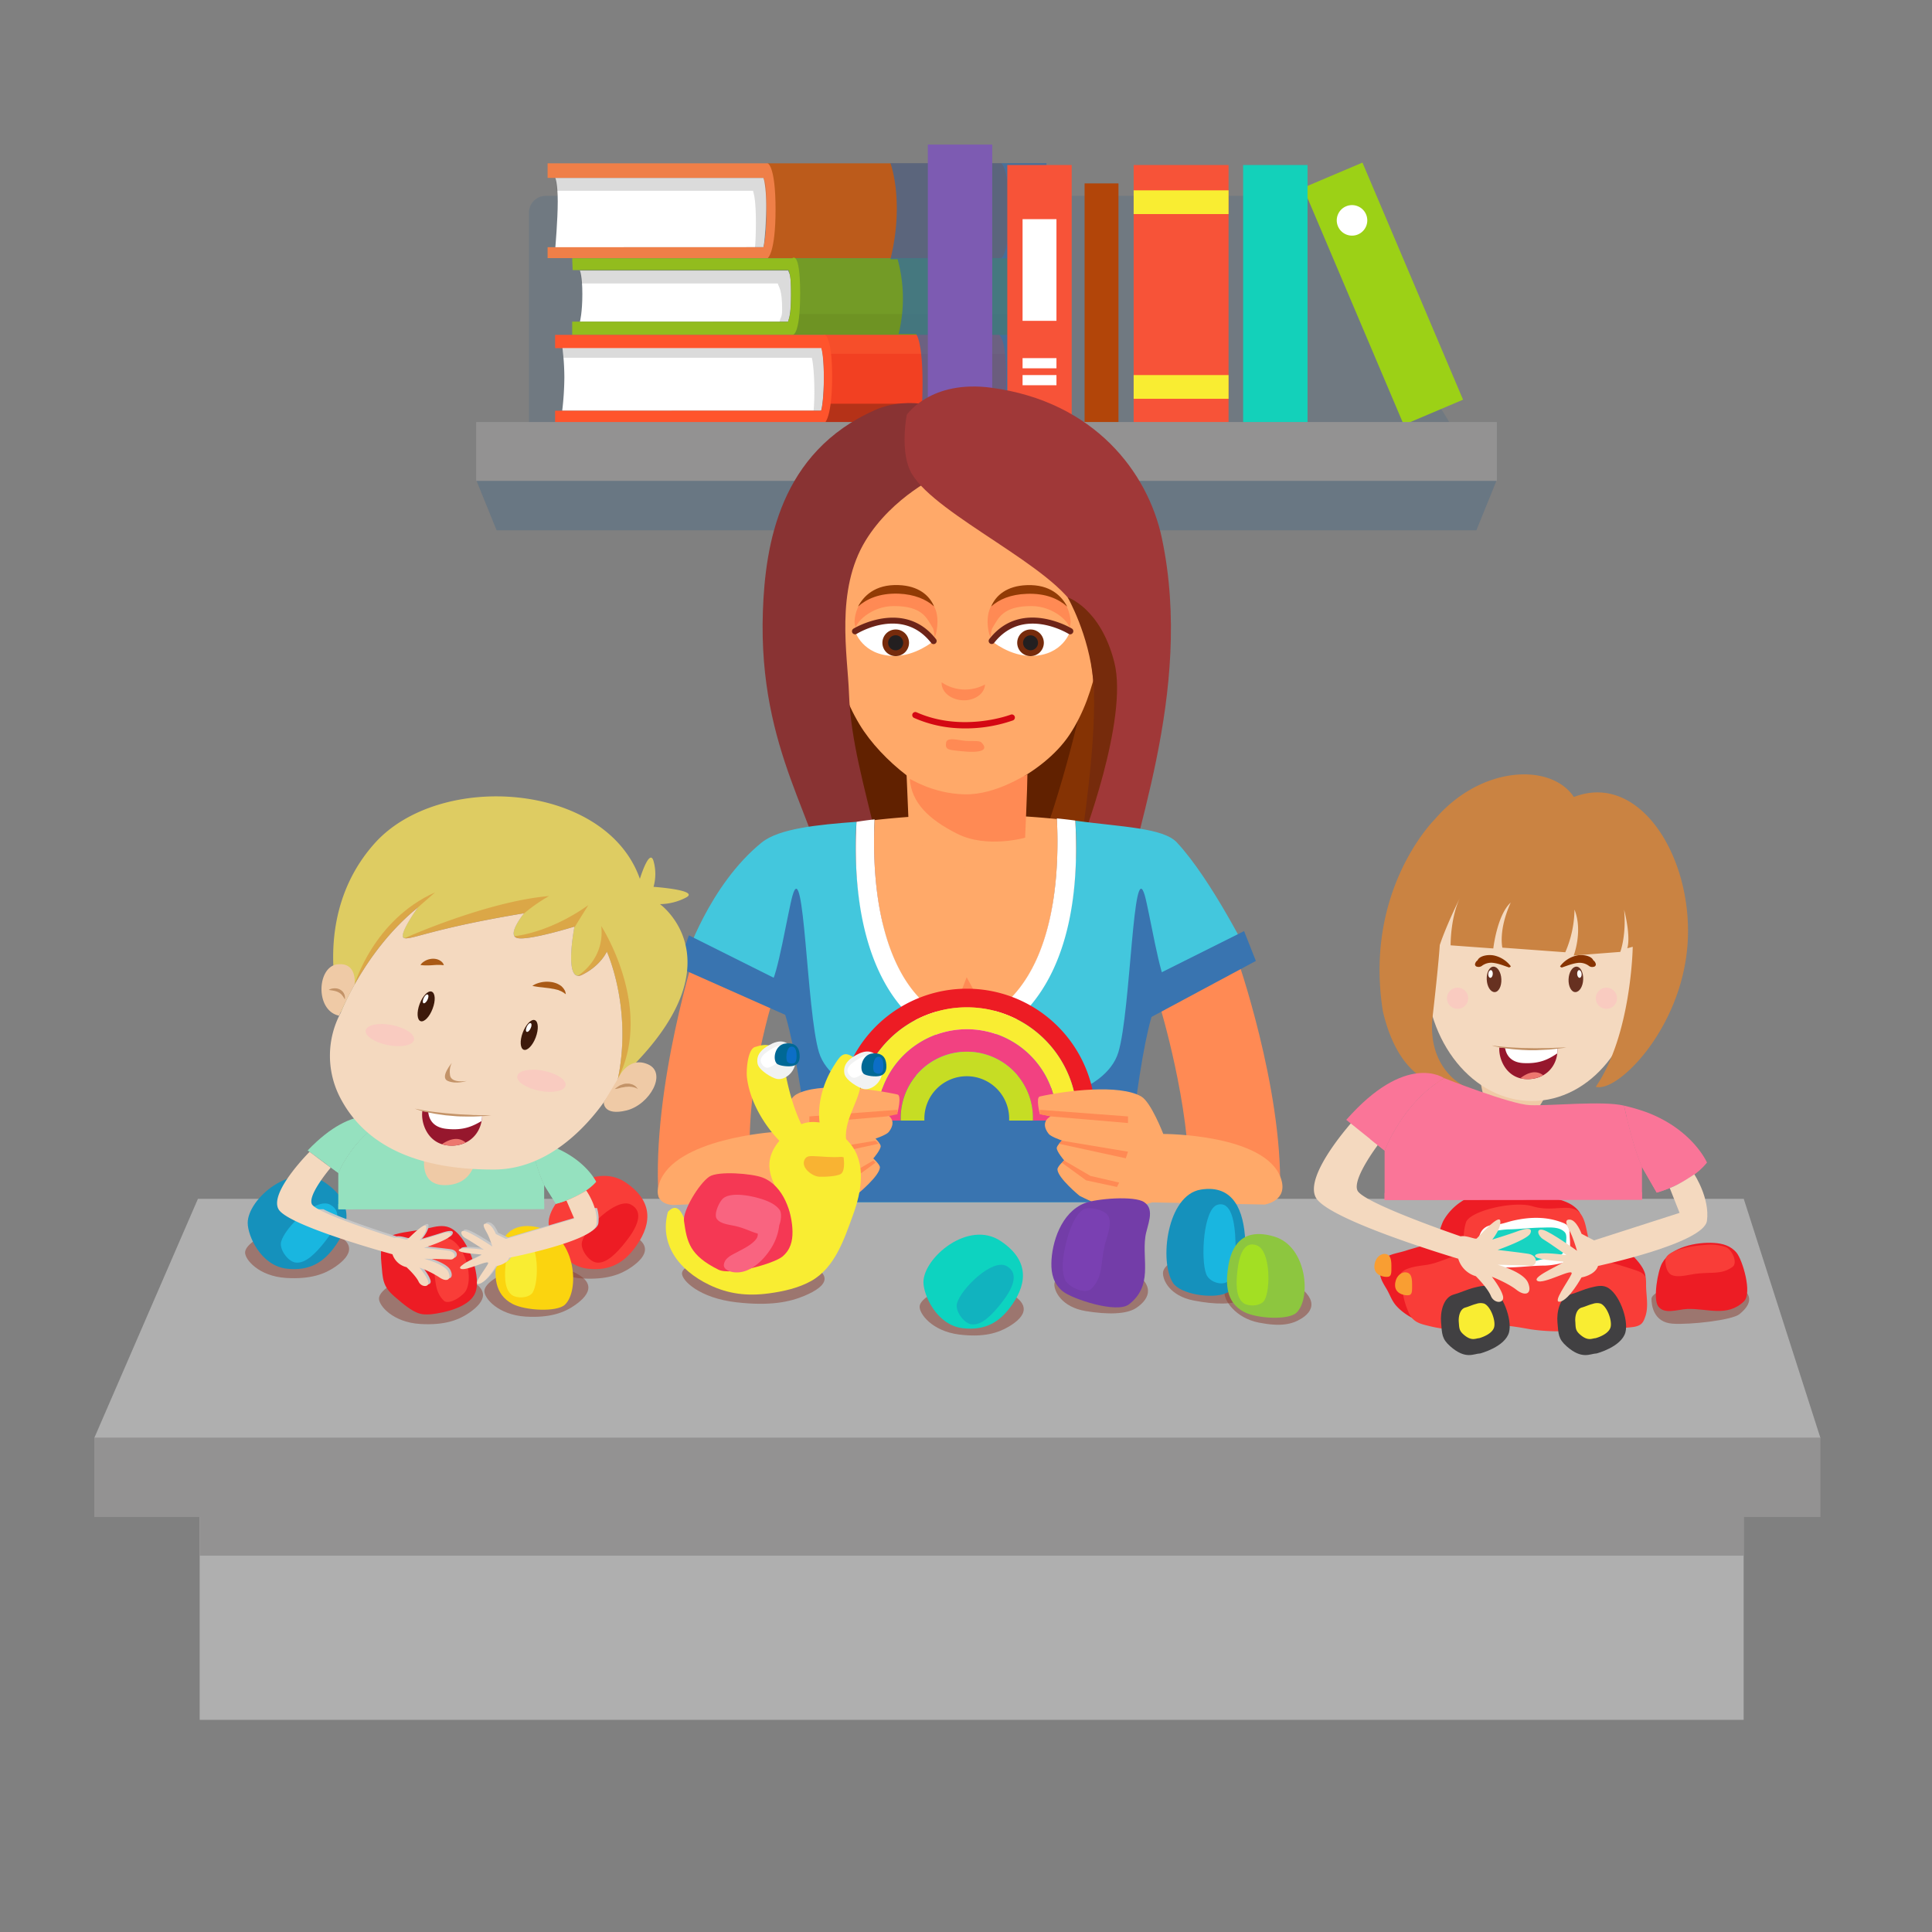 <svg xmlns="http://www.w3.org/2000/svg" viewBox="0 0 900 900"><rect x="0" y="0" width="900" height="900" fill="#808080" stroke="none"/><title>workshop</title><g style="isolation:isolate"><g id="Layer_1" data-name="Layer 1"><g style="opacity:0.3;mix-blend-mode:multiply"><polygon points="697.28 223.52 221.82 223.52 231.34 247.02 687.75 247.02 697.28 223.52" style="fill:#316089"/></g><g style="opacity:0.2;mix-blend-mode:multiply"><path d="M671.79,203.92c4.27,0,6-3,3.73-6.64L615,97.89a15.42,15.42,0,0,0-11.81-6.64h-349A7.79,7.79,0,0,0,246.42,99v97.13a7.79,7.79,0,0,0,7.77,7.77Z" style="fill:#316089"/></g><path d="M357.35,76.08v44.17H466.41s3.64-1.49,3.64-21.89-3.64-22.29-3.64-22.29H357.35Z" style="fill:#bc5b1b"/><path d="M355.63,115.16c.54-1.88,1.39-12.32,1.39-21.89,0-9.32-.81-8.58-1.32-10.39h-97s1.12,2.46,1.12,11-1.12,21.32-1.12,21.32Z" style="fill:#fff"/><path d="M255.09,115.16v5.09H357.63s3.65-2.33,3.65-22.73-3.65-21.44-3.65-21.44H255.09v6.8H355.7c.51,1.81,1.32,6.17,1.32,15.49,0,9.57-.85,14.91-1.39,16.79Z" style="fill:#ef7f48"/><g style="opacity:0.2;mix-blend-mode:multiply"><path d="M355.63,115.16c.54-1.88,1.39-12.32,1.39-21.89,0-9.32-.81-8.58-1.32-10.39h-97s.35,2.37.66,6h91.45c.51,1.81,1.32,5.32,1.32,14.64,0,4.27-.17,9.22-.4,11.69Z" style="fill:#4c4c4c"/></g><path d="M368.81,120.27V156H470.58s3.64,1.06,3.64-19.33-3.64-16.35-3.64-16.35H368.81Z" style="fill:#739b26"/><g style="opacity:0.4;mix-blend-mode:multiply"><path d="M470.58,156s2-.83,3.05-9.7H368.81V156H470.58Z" style="fill:#67871f"/></g><path d="M367.09,149.83c.54-1.88,1.39-3.82,1.39-13.38,0-9.33-.81-8.59-1.32-10.4h-97s1.12,2.47,1.12,11-1.12,12.82-1.12,12.82Z" style="fill:#fff"/><path d="M266.55,149.83V156H369.09s3.65,1.06,3.65-19.33-3.65-16.35-3.65-16.35H266.55l.21,5.49H367.37c.51,1.81,1.11,2.38,1.11,11.71,0,9.56-.85,10.48-1.39,12.36Z" style="fill:#92bc1e"/><g style="opacity:0.2;mix-blend-mode:multiply"><path d="M367.09,149.83c.54-1.88,1.39-3.82,1.39-13.38,0-9.33-.81-8.59-1.32-10.4h-97s.35,2.37.66,6H362.3c.51,1.81,2.05,2.77,2.05,12.1,0,4.26-.9,3.26-1.14,5.73Z" style="fill:#4c4c4c"/></g><path d="M384.07,156v40.86h81.32s3.31-2.89,3.31-21.4S465.39,156,465.39,156H384.07Z" style="fill:#f24022"/><path d="M465.39,196.87s1.84-.75,2.77-8.8H384.07v8.8h81.32Z" style="fill:#b53218"/><g style="opacity:0.3"><path d="M465.39,156H384.07v8.8h84.09C467.23,156.77,465.39,156,465.39,156Z" style="fill:#ff703e"/></g><path d="M382.52,191.32c.48-1.71,1.26-7.32,1.26-16,0-8.46-.74-12.42-1.2-14.06H261.9a112.69,112.69,0,0,1,1,14.57,138.11,138.11,0,0,1-1,15.49Z" style="fill:#fff"/><path d="M258.59,191.32v5.55H384.33s3.31-2.89,3.31-21.4S384.33,156,384.33,156H258.59v6.17h124c.46,1.65,1.2,5.6,1.2,14.06,0,8.68-.78,13.37-1.26,15.08Z" style="fill:#ff542c"/><g style="opacity:0.2;mix-blend-mode:multiply"><path d="M382.52,191.32c.48-1.71,1.26-7.32,1.26-16,0-8.46-.74-11.49-1.2-13.14H261.9a31.37,31.37,0,0,1,.6,4.48H378.16c.47,1.64,1.2,7.14,1.2,15.6,0,3.87-.15,6.82-.36,9.06Z" style="fill:#4c4c4c"/></g><g style="opacity:0.7;mix-blend-mode:multiply"><path d="M418.14,120.78a68.87,68.87,0,0,1,.47,34.76h8.1s4.76,4.76,2.38,41.42H487.5V76H414.8s6.67,17.61,0,44.76Z" style="fill:#3269a5"/></g><rect x="629.31" y="76.87" width="30" height="119.97" transform="translate(-2.28 262.49) rotate(-22.99)" style="fill:#9cd116"/><rect x="469.24" y="76.87" width="30" height="119.96" style="fill:#f75338"/><rect x="579.1" y="76.87" width="30" height="119.96" style="fill:#13d1ba"/><rect x="432.22" y="67.34" width="30" height="129.49" style="fill:#7d5bb2"/><rect x="505.24" y="85.44" width="15.79" height="111.39" style="fill:#b24509"/><rect x="528.1" y="76.87" width="44.21" height="119.96" style="fill:#f75338"/><path d="M632.59,109.21a7.11,7.11,0,1,0-9.31-3.77A7.12,7.12,0,0,0,632.59,109.21Z" style="fill:#fff"/><rect x="528.1" y="174.72" width="44.21" height="11.05" style="fill:#f9ed32"/><rect x="528.1" y="88.67" width="44.21" height="11.05" style="fill:#f9ed32"/><rect x="476.35" y="102.09" width="15.79" height="47.37" style="fill:#fff"/><rect x="476.35" y="174.72" width="15.79" height="4.74" style="fill:#fff"/><rect x="476.35" y="166.83" width="15.79" height="4.74" style="fill:#fff"/><rect x="221.82" y="196.6" width="475.46" height="27.41" style="fill:#939292"/><path d="M205.33,543.74c1.11,0,2.21.07,3.3.07,13.81,0,25.36-3.56,31.31-9.72a2.21,2.21,0,1,0-3.19-3.07c-5.46,5.67-17.44,8.85-31.24,8.3-11.7-.46-22.19-3.61-25.5-7.64a2.21,2.21,0,1,0-3.42,2.81C180.78,539.58,192.06,543.21,205.33,543.74Z" style="fill:#fff"/><path d="M213.63,509.68a4.11,4.11,0,1,0-4.11,4.1A4.11,4.11,0,0,0,213.63,509.68Z" style="fill:#fff"/><path d="M213.63,525.81a4.11,4.11,0,1,0-4.11,4.1A4.1,4.1,0,0,0,213.63,525.81Z" style="fill:#fff"/><rect x="93.02" y="705.42" width="719.24" height="95.75" style="fill:#afafaf"/><rect x="93.02" y="667.04" width="719.24" height="57.66" style="fill:#939292"/><polygon points="848.03 669.88 812.3 558.45 92.21 558.45 43.91 669.88 848.03 669.88" style="fill:#afafaf"/><rect x="43.91" y="669.72" width="804.11" height="36.96" style="fill:#939292"/><g style="opacity:0.5;mix-blend-mode:multiply"><path d="M218.6,611.54c7.62-5.27,10.92-11.74-4.42-17.15-15.76-5.56-37.65,4.29-37.64,10.56,0,3.31,6.45,11,19.17,11.81C207.19,617.46,213.74,614.89,218.6,611.54Z" style="fill:#893d30"/></g><g style="opacity:0.5;mix-blend-mode:multiply"><path d="M133.34,595.32c11.48.69,18-1.87,22.88-5.23,7.63-5.27,10.92-11.73-4.42-17.15-15.75-5.55-37.65,4.29-37.63,10.56C114.17,586.82,120.61,594.55,133.34,595.32Z" style="fill:#893d30"/></g><g style="opacity:0.5;mix-blend-mode:multiply"><path d="M267.68,608.09c7.63-5.27,10.92-11.73-4.42-17.14-15.75-5.56-37.65,4.28-37.63,10.55,0,3.32,6.44,11,19.17,11.82C256.28,614,262.83,611.45,267.68,608.09Z" style="fill:#893d30"/></g><g style="opacity:0.5;mix-blend-mode:multiply"><path d="M294.06,590.33c7.62-5.27,10.91-11.74-4.42-17.15-15.76-5.56-37.65,4.29-37.64,10.56,0,3.32,6.45,11,19.17,11.81C282.65,596.25,289.2,593.69,294.06,590.33Z" style="fill:#893d30"/></g><g style="opacity:0.5;mix-blend-mode:multiply"><path d="M469.92,618c8-4.74,11.68-11-3.25-17.41-15.35-6.61-37.86,1.73-38.27,8-.22,3.31,5.68,11.45,18.33,13.08C458.13,623.09,464.84,621,469.92,618Z" style="fill:#893d30"/></g><g style="opacity:0.5;mix-blend-mode:multiply"><path d="M606.37,614.16c7-4.42,6.68-11-6.43-18.06-13.46-7.28-29.09-.11-29.51,6.15-.22,3.31,4.92,11.72,16.05,13.89C596.51,618.1,601.88,617,606.37,614.16Z" style="fill:#893d30"/></g><g style="opacity:0.5;mix-blend-mode:multiply"><path d="M529.22,609.34c7-4.61,9.18-11.71-4.22-18.45-13.78-6.92-33.6,1-33.84,7.29-.12,3.32,3.36,10.7,14.63,12.58C516,612.44,524.78,612.27,529.22,609.34Z" style="fill:#893d30"/></g><g style="opacity:0.5;mix-blend-mode:multiply"><path d="M579.47,605.06c7.11-4.41,9.51-11.44-3.7-18.56-13.57-7.3-33.62.08-34,6.33-.22,3.31,3,10.79,14.27,13C566.12,607.79,574.94,607.87,579.47,605.06Z" style="fill:#893d30"/></g><g style="opacity:0.5;mix-blend-mode:multiply"><path d="M374.79,603.62c10.78-4.55,15.73-10.69-4.89-17.52-21.18-7-51.8.78-52.21,7-.21,3.31,8.07,11.62,25.43,13.57C358.78,608.46,367.91,606.52,374.79,603.62Z" style="fill:#893d30"/></g><g style="opacity:0.5;mix-blend-mode:multiply"><path d="M810.32,612.18c5.38-4.38,7.7-9.76-3.11-14.26-11.11-4.62-37.9,2-37.89,7.16,0,2.76.84,10.9,9.81,11.54C787.23,617.19,806.9,615,810.32,612.18Z" style="fill:#893d30"/></g><path d="M295.49,581.6c7.23-9.49,10.36-21.13-4.2-30.88-15-10-35.74,7.73-35.73,19,0,6,6.12,19.89,18.2,21.28C284.66,592.27,290.87,587.65,295.49,581.6Z" style="fill:#f93d38"/><path d="M291.14,578.9c5.55-6.86,9.19-14.33,2.79-17.75-6.58-3.51-20.94,10.51-22.79,17.25-1,3.57,3.12,9.1,6.5,9.71C282.5,589,287.61,583.27,291.14,578.9Z" style="fill:#ed1c24"/><path d="M785.89,609.78c9.27-.4,18.67,4,26.5-3.55,4-3.85-.68-19.3-3.4-22.62s-6.52-4.36-10.55-4.61c-8-.5-20,1.78-24.19,9.45-2.07,3.79-4.2,16.48-1.88,19.95C775.12,612.51,781.49,610,785.89,609.78Z" style="fill:#ed1c24"/><path d="M790.1,593.37c7.57-.9,12,.44,17-3.23,2.54-1.87-.25-8.07-3.15-9.2a22.83,22.83,0,0,0-9.63-1c-6.67.42-16.17,2.29-18.09,5.73-1,1.7-.18,7,2.43,8.24C781.75,595.32,786.51,593.79,790.1,593.37Z" style="fill:#f93d38"/><path d="M183.63,603.86c10.1,8.91,12.47,8.55,16.77,8.41,0,0,18.73-1.51,21.34-11,2.23-8.1-4.21-25.94-12.3-29.42-3.17-1.36-6.7-.46-9.9.31-5,1.21-10.41,1.44-15.24,2.79-7,2-7.21,7.12-6.63,13.54C178.34,595.84,178.13,599,183.63,603.86Z" style="fill:#ed1c24"/><path d="M217.25,600.87c1.26-2.72,1.3-5.85.92-9-.74-6.2-4.41-13-8.63-14.72-2.09-.84-7.42-2-8.81.5-1.65,2.91.37,7.3,1,10.64,1.34,7,.35,13.07,5,17.6C209.06,608.21,216,603.61,217.25,600.87Z" style="fill:#f93d38"/><path d="M238.82,607.45c6.14,3.16,20.61,3.79,24.29.37,7-6.45,5.11-30.92-10.25-35.5-15-4.46-20.2,4.35-21.59,14.77C230.38,593.73,230,602.92,238.82,607.45Z" style="fill:#fbd40f"/><path d="M248.2,602c3-5.13,2.82-23-3.38-25.57-6-2.46-8.4,4.32-9.22,12.07-.52,4.94-.89,11.73,2.63,14.58C240.68,605.1,246.61,604.76,248.2,602Z" style="fill:#f9ed32"/><path d="M133.59,591c10.9,1.25,17.12-3.37,21.73-9.42,7.24-9.49,10.37-21.13-4.19-30.88-15-10-35.75,7.73-35.74,19C115.4,575.71,121.51,589.63,133.59,591Z" style="fill:#1591bc"/><path d="M137.47,588.11c4.86.87,10-4.84,13.51-9.21,5.54-6.86,9.18-14.33,2.78-17.75-6.57-3.51-20.93,10.51-22.79,17.25C130,582,134.1,587.5,137.47,588.11Z" style="fill:#19b6e0"/><path d="M324.69,440.45s-21.24,65.94-17.89,117.36l43.59-6.7c-5.71-41.36,11.18-90.54,11.18-90.54Z" style="fill:#ff8a54"/><path d="M596.3,554.46C597.42,506.39,576.18,446,576.18,446l-35.77,23s14.1,46.48,13.42,82.1Z" style="fill:#ff8a54"/><polygon points="515.67 269.69 393.56 263.63 386.96 396.85 487.79 433.12 515.67 269.69" style="fill:#612100"/><path d="M505.31,472.39l18.08-160.08-17.09,4.28a582.88,582.88,0,0,1-16.15,61.79c-9.37,28.55-27.26,33.89-21.26,58.5C477.7,473,505.31,472.39,505.31,472.39Z" style="fill:#853304"/><path d="M446.06,372.46c11.19.55,39.62-11.29,52.17-30.2,13.07-19.66,16.16-46.61,17.44-72.57,2.53-50.94-24.92-79.92-60.47-81.69S389.48,212.37,387,263.31c-1.4,28.18.49,52.74,13.37,74.1C410.71,354.65,433.32,371.83,446.06,372.46Z" style="fill:#ffa969"/><path d="M438,221.12l3.94-30s-17.67-7.47-34.27-.14c-44.4,19.63-51.19,62.64-52.29,93.75-2.32,66.15,26.75,98.18,30.36,132.81,3,28.89-16.82,50.51-16.82,50.51s25.4,1.62,39.06-26.94c13.94-29.15-11-74.54-12.48-117.93-.61-17.94-6.5-48.19,7.76-71.42C416,231,438,221.12,438,221.12Z" style="fill:#893333"/><path d="M479.71,300.15c14.49-.34,18.77-5.2,19-10.5a17.9,17.9,0,0,0-1.92-7.36c-2.48-4-10.21-7.09-18.63-6.8-8,.28-13.72,2.49-16.32,6.7-2.31,3.76-2,9.35-1.06,13C462,300,469.46,300.39,479.71,300.15Z" style="fill:#ff8a54"/><path d="M497.15,282.58c-2.54-4.76-7.73-10.42-18.81-10-9.3.32-14.46,4.77-16.61,9.95,3.69-3.32,9.08-5.64,16.55-5.9C487.18,276.29,493.12,279,497.15,282.58Z" style="fill:#923b05"/><path d="M498.52,294.05s-8-6-18.22-5.73S462,298.61,462,298.61s8.49,7.19,18.75,6.95C495.2,305.21,498.52,294.05,498.52,294.05Z" style="fill:#fff"/><path d="M498.52,294.05c.52-3.92-7.66-11.69-17.93-11.72-13.74-.05-15.51,5.85-18.34,10.29-.41.66-1.31,5.27-.29,6,2.92-2.93,10.94-10.12,18.34-10.29C488.44,288.13,496.11,292.51,498.52,294.05Z" style="fill:#ffa969"/><path d="M463.09,299.49c13.3-17,33.81-4.75,34.68-4.22a1.44,1.44,0,0,0,2-.47,1.42,1.42,0,0,0-.47-2c-.23-.15-23.56-14.18-38.44,4.9a1.42,1.42,0,0,0,.25,2,1.45,1.45,0,0,0,.81.31A1.44,1.44,0,0,0,463.09,299.49Z" style="fill:#6d2418"/><path d="M486.25,299.75a6.2,6.2,0,1,0-6.49,5.88A6.2,6.2,0,0,0,486.25,299.75Z" style="fill:#762b0c"/><path d="M483.54,299.61a3.48,3.48,0,1,0-3.65,3.31A3.48,3.48,0,0,0,483.54,299.61Z" style="fill:#231f20"/><path d="M436,295.19c.92-3.65,1.26-9.24-1.05-13-2.6-4.21-8.34-6.42-16.33-6.7-8.41-.29-16.15,2.76-18.62,6.8a17.6,17.6,0,0,0-1.92,7.36c.26,5.3,4.54,10.16,19,10.5C427.39,300.39,434.83,300,436,295.19Z" style="fill:#ff8a54"/><path d="M435.12,282.5c-2.14-5.18-7.3-9.63-16.6-9.95-11.09-.39-16.28,5.27-18.81,10,4-3.57,10-6.29,18.87-6C426,276.86,431.43,279.18,435.12,282.5Z" style="fill:#923b05"/><path d="M434.9,298.61s-8.09-10.05-18.34-10.29-18.23,5.73-18.23,5.73,3.33,11.16,17.82,11.51C426.41,305.8,434.9,298.61,434.9,298.61Z" style="fill:#fff"/><path d="M434.6,292.62c-2.83-4.44-4.59-10.34-18.34-10.29-10.26,0-18.44,7.8-17.93,11.72,2.42-1.54,10.08-5.92,18.23-5.73,7.4.17,15.42,7.36,18.34,10.29C435.92,297.89,435,293.28,434.6,292.62Z" style="fill:#ffa969"/><path d="M399.09,295.27c.86-.53,21.38-12.82,34.67,4.22a1.46,1.46,0,0,0,1.21.56,1.48,1.48,0,0,0,.81-.31,1.43,1.43,0,0,0,.25-2c-14.88-19.08-38.21-5.05-38.44-4.9a1.43,1.43,0,0,0-.48,2A1.45,1.45,0,0,0,399.09,295.27Z" style="fill:#6d2418"/><path d="M423.45,299.13a6.2,6.2,0,1,0-5.89,6.5A6.2,6.2,0,0,0,423.45,299.13Z" style="fill:#762b0c"/><path d="M420.73,299.27a3.48,3.48,0,0,0-7,.34,3.48,3.48,0,1,0,7-.34Z" style="fill:#231f20"/><path d="M458.85,318.91s0,0,0-.06a19.41,19.41,0,0,1-20.19-1s0,.05,0,.07c-.22,4.3,4.13,8,9.71,8.29S458.63,323.21,458.85,318.91Z" style="fill:#ff8a54"/><path d="M446.42,339.24a67.2,67.2,0,0,0,25.49-3.66,1.44,1.44,0,0,0-1.05-2.68c-.22.09-22.41,8.48-43.89-1.09a1.43,1.43,0,0,0-1.16,2.62A57.34,57.34,0,0,0,446.42,339.24Z" style="fill:#d40813"/><path d="M541.23,250.63c-6.47-30.53-31.38-63.55-79.34-70-28.47-3.84-39.49,12.64-39.49,12.64s-3.47,17.71,2.41,27.54c11.61,19.43,67.21,43.61,77.05,64,12.14,25.13,9.42,81.74.74,111.62-6.55,22.61-27,34.41-14.28,61.72,16.79,36,37,30,37,30s-7.94-18.21-3.49-59.71C525.46,394,556.61,323.21,541.23,250.63Z" style="fill:#a03838"/><path d="M519.09,308.53c-6.41-25.31-21.73-30.26-21.73-30.26s10,17.35,11.91,38.81c2.29,25.54-5.81,76.23-5.81,76.23S525.89,335.33,519.09,308.53Z" style="fill:#762b0c"/><path d="M354.86,392.45c-24.64,19.94-35.76,54.7-35.76,54.7l49,23.13L385,560.05H514.71l18.79-89.77,49.39-23.13s-18.22-37.07-34.65-54.7c-6.33-6.79-25.42-7.21-47.33-10.13.26,4.11.39,7,.39,11.27,0,56.24-23,89.46-51.35,89.46s-51.35-33.22-51.35-89.46c0-4,.12-6.85.35-10.76C381,384.19,363,385.91,354.86,392.45Z" style="fill:#43c7dd"/><polygon points="368.15 459.34 320.91 435.72 315.74 450.51 366.04 472.86 368.15 459.34" style="fill:#3974b0"/><polygon points="579.54 433.74 532.59 457.21 535.94 473.98 585.03 447.64 579.54 433.74" style="fill:#3974b0"/><path d="M524,560.05s5.68-68.47,13.79-90.57c1.45-3.94,9.29-8.84,5.8-11.16-3.08-2.06-8.22-33.89-10.27-41.08-5.53-19.37-6.54,53.62-12.33,72.91-3.08,10.27-14,16.23-20.54,18.49-5.74,2-51-17.55-51-17.55s-42,19.44-47.41,17.55c-6.53-2.26-17.46-8.22-20.55-18.49-5.78-19.29-6.79-92.28-12.32-72.91-2.05,7.19-7.19,39-10.27,41.08-3.49,2.32,4.35,7.22,5.8,11.16,8.11,22.1,15.1,90.57,15.1,90.57Z" style="fill:#3974b0"/><path d="M450.31,456.71l9.37,17c18.88-10,32.93-35.76,32.93-81.32,0-3.67-.1-7.28-.28-10.84a397.56,397.56,0,0,0-84.89.47c-.16,3.41-.26,6.86-.26,10.37,0,48.12,15.68,75.62,36.16,82.73Z" style="fill:#ffa969"/><path d="M399,382.83c-.23,4-.35,8-.35,12.09,0,50.1,17.76,79.5,41.32,88.87a26.8,26.8,0,0,0,10,2,28.21,28.21,0,0,0,14.32-4.08c21.39-12.46,37-39.76,37-86.77q0-6.45-.39-12.7c-2.78-.38-5.66-.71-8.58-1,.18,3.56.28,7.17.28,10.84,0,45.56-14.05,71.35-32.93,81.32a20.89,20.89,0,0,1-9.78,2.53,20,20,0,0,1-6.56-1.12c-20.48-7.11-36.16-34.62-36.16-82.73,0-3.51.1-7,.26-10.37C404.55,382,401.71,382.4,399,382.83Z" style="fill:#fff"/><path d="M450.31,455.24l-7,18.38a20,20,0,0,0,6.56,1.13,20.78,20.78,0,0,0,9.78-2.54Z" style="fill:#ff8a54"/><path d="M449.81,404.19c7-1,28-18.57,28-18.57l-1.05-44.51-55.18,2,1.86,44.34S438.8,405.76,449.81,404.19Z" style="fill:#ffa969"/><path d="M477.54,390.23s1.07-23.8,1.07-29.44c0-.69-14.2,9.6-29.32,9.24s-25.51-7.51-25.49-7.18c.84,11,8.62,18.76,22.13,25.56C459.71,395.34,477.54,390.23,477.54,390.23Z" style="fill:#ff8a54"/><path d="M457.13,345.82c-1.08-1.07-5-.27-8.81-.87s-7.24-1.3-7.61,1.07c-.5,3.34,1.26,3.29,6.82,3.89C457.14,350.94,460.79,349.44,457.13,345.82Z" style="fill:#ff8a54"/><path d="M510.33,522c0-.24,0-.48,0-.72a59.93,59.93,0,1,0-119.85,0c0,.24,0,.48,0,.72h8.61c0-.24,0-.48,0-.72a51.32,51.32,0,1,1,102.63,0V522Z" style="fill:#ed1c24"/><path d="M501.73,522v-.72a51.32,51.32,0,1,0-102.63,0c0,.24,0,.48,0,.72h9.49c0-.24,0-.48,0-.72a41.83,41.83,0,1,1,83.66,0c0,.24,0,.48,0,.72Z" style="fill:#f9ed32"/><path d="M492.24,522c0-.24,0-.48,0-.72a41.83,41.83,0,1,0-83.66,0c0,.24,0,.48,0,.72h11c0-.24,0-.48,0-.72a30.79,30.79,0,1,1,61.57,0c0,.24,0,.48,0,.72Z" style="fill:#f24181"/><path d="M481.18,522c0-.24,0-.48,0-.72a30.79,30.79,0,1,0-61.57,0c0,.24,0,.48,0,.72h11c0-.15,0-.31,0-.46a19.75,19.75,0,1,1,39.49,0c0,.15,0,.31,0,.46Z" style="fill:#c6dd24"/><path d="M418.11,509.87c-12-2.67-37-5.87-47.24,0-4.58,2.64-10.27,17.46-10.27,17.46s-46.16,3-53.4,23.63c-3.75,10.67,6.66,10.37,6.66,10.37l51.88-2.16s13,3.89,17.46,3.49,16.43-6.57,16.43-6.57,10.16-8.32,10.27-12.32c0-1.29-3.08-4.11-3.08-4.11s3.5-4.08,3.44-5.76c0-1.06-2.42-3.49-2.42-3.49s5.11-1.72,6.17-3.08c4.47-5.75-1-8.21-1-8.21l5.13-1S420.12,510.32,418.11,509.87Z" style="fill:#ffa969"/><polygon points="418.11 516.99 377.03 520.07 377.03 523.15 412.98 520.07 418.11 519.04 418.11 516.99" style="fill:#ff8a54"/><polygon points="407.84 531.37 377.03 536.5 378.06 539.58 409.23 532.8 407.84 531.37" style="fill:#ff8a54"/><polygon points="407.84 541.64 406.82 540.61 394.49 547.8 381.14 550.88 382.17 552.93 396.55 549.85 407.84 541.64" style="fill:#ff8a54"/><path d="M492.6,544.72c.1,4,10.27,12.32,10.27,12.32s12,6.16,16.43,6.57,17.46-3.49,17.46-3.49l52.38,1s11.26-1.62,7.52-12.3c-7.25-20.65-54.76-20.58-54.76-20.58s-5.69-14.83-10.27-17.46c-10.25-5.88-35.28-2.68-47.24,0-2,.44,0,8.21,0,8.21l5.13,1s-5.5,2.46-1,8.22c1.06,1.36,6.17,3.08,6.17,3.08s-2.39,2.42-2.42,3.48c-.06,1.68,3.44,5.76,3.44,5.76S492.57,543.43,492.6,544.72Z" style="fill:#ffa969"/><polygon points="525.47 520.07 484.39 516.99 484.39 519.04 489.52 520.07 525.47 523.15 525.47 520.07" style="fill:#ff8a54"/><polygon points="494.66 531.37 493.27 532.8 524.44 539.58 525.47 536.5 494.66 531.37" style="fill:#ff8a54"/><polygon points="521.36 550.88 508.01 547.8 495.68 540.61 494.66 541.64 505.95 549.85 520.33 552.93 521.36 550.88" style="fill:#ff8a54"/><path d="M571,602.47c9.23-3.92,9.5-15.84,9.08-24.59-.66-13.73-5.32-26.22-20.72-23.72-15.82,2.57-19.45,33.7-12.89,43.52C549.89,602.88,564.53,605.2,571,602.47Z" style="fill:#1591bc"/><path d="M571.86,597c3.75-2.9,3.86-11.73,3.69-18.2-.27-10.16-2.16-19.41-8.43-17.56-6.44,1.9-7.91,25-5.24,32.22C563.29,597.31,569.24,599,571.86,597Z" style="fill:#19b6e0"/><path d="M533,560c-4.54-3.08-22.28-1.65-27.72.48-11,4.31-15.38,18.51-15.51,28.06-.06,4.84,1,9.5,5.29,13s25.15,10.51,30.88,6.06c11.17-8.69,6.1-20.31,7.59-31.34C534.22,571,538.37,563.61,533,560Z" style="fill:#733da8"/><path d="M508.38,600.37c5.56-5.61,4.17-11.06,6.17-20,1-4.26,3.55-9.8,1.86-13.62-1.42-3.22-8.67-4.6-11.12-3.62-4.94,2-8.49,13.17-9.75,21.1-.64,4-.8,8,.45,11.59S505.53,603.24,508.38,600.37Z" style="fill:#7a40b2"/><path d="M603.88,611.56c7-6.45,5.1-30.93-10.26-35.51-14.94-4.46-20.19,4.36-21.59,14.78-.89,6.64-1.27,15.83,7.56,20.36C585.73,614.34,600.2,615,603.88,611.56Z" style="fill:#8dc63f"/><path d="M589,605.78c3-5.14,2.82-23.06-3.38-25.58-6-2.45-8.41,4.33-9.22,12.08-.52,4.94-.9,11.72,2.63,14.57C581.45,608.83,587.38,608.5,589,605.78Z" style="fill:#a3df23"/><path d="M448.51,618.73c11,1.26,17.24-3.39,21.89-9.48,7.29-9.57,10.44-21.3-4.23-31.12-15.07-10.09-36,7.79-36,19.16C430.18,603.31,436.34,617.33,448.51,618.73Z" style="fill:#0dd3c0"/><path d="M466,607.62c5.59-6.91,9.26-14.43,2.81-17.88-6.63-3.54-21.09,10.59-23,17.38-1,3.59,3.15,9.17,6.55,9.78C457.31,617.78,462.46,612,466,607.62Z" style="fill:#11b3bf"/><path d="M321.28,576.57c-1-3-3.51-19.4-10.15-12-4,14.68,4.72,27,19.35,34,8.79,4.2,17.51,5.31,27.74,3.93,6.46-.87,13.72-2.43,19.66-5.77,11.06-6.2,15.36-19.42,19.51-30.82,3.82-10.49,6.43-24-1.52-33.38-9-10.67-20.29-14.32-31.38-2.69-10.41,10.93-5.75,20,1.19,30.18C379.67,580.55,331.71,606.13,321.28,576.57Z" style="fill:#f9ed32"/><path d="M397.28,492.37c-4.51-3.1-6.1-.26-9.16,4.64-5,8-8.15,19.35-5.76,28.86,1.9,7.6,7.09,16.46,11.21,5.06l.53-.28c-.84-10.28,7.44-19,7.06-28.56C401.06,499.49,399.92,494.18,397.28,492.37Z" style="fill:#f9ed32"/><path d="M382.5,544.51a14.38,14.38,0,0,0,2.42-7.26l-.56,2.51c-10.81-10.9-15.92-25.52-18.88-42-2.63-14.72-11.67-10.5-13.56-10.09-3.65.77-4.29,10.82-4,13.92C349.87,519.42,365.88,538.86,382.5,544.51Z" style="fill:#f9ed32"/><path d="M364.34,585.29a6.19,6.19,0,0,0,1.14,0Z" style="fill:#f9b332"/><path d="M364.18,585.29h.16l-.15,0Z" style="fill:#f9b332"/><path d="M362,502.63c4.38.78,10.61-4.9,8-11.93-2.57-6.85-7.35-6.32-11.64-3.89-2.73,1.55-6.27,4-5.47,8.6C353.44,498.59,359.7,502.23,362,502.63Z" style="fill:#f1f2f2"/><path d="M366.16,488.87c-.79-3-4-1.92-7.12,0-2,1.21-4.64,3-4.7,5.12,0,1.47,1.76,3.59,3.22,3.42C360.33,497.05,367,491.9,366.16,488.87Z" style="fill:#fff"/><path d="M369.6,496.49c2.93-.85,3-3.41,2.88-5.29-.21-2.95-1.69-5.64-6.56-5.1s-6.16,7.24-4.08,9.36C362.94,496.57,367.57,497.07,369.6,496.49Z" style="fill:#006895"/><path d="M369.89,495.31c1.19-.62,1.22-2.52,1.17-3.91-.08-2.19-.68-4.18-2.67-3.78s-2.5,5.37-1.66,6.93A2.91,2.91,0,0,0,369.89,495.31Z" style="fill:#0c6ec6"/><path d="M402.45,507.31c4.38.77,10.61-4.91,8-11.94-2.57-6.85-7.35-6.32-11.64-3.89-2.73,1.55-6.27,4-5.46,8.6C393.88,503.26,400.13,506.9,402.45,507.31Z" style="fill:#f1f2f2"/><path d="M406.59,493.54c-.79-3-4-1.91-7.12,0-2,1.21-4.63,3-4.7,5.12,0,1.47,1.76,3.59,3.23,3.42C400.77,501.72,407.41,496.57,406.59,493.54Z" style="fill:#fff"/><path d="M410,501.16c2.92-.85,3-3.41,2.87-5.29-.21-2.95-1.68-5.64-6.56-5.1s-6.15,7.24-4.08,9.36C403.37,501.24,408,501.75,410,501.16Z" style="fill:#006895"/><path d="M410.32,500c1.19-.62,1.23-2.52,1.17-3.91-.08-2.19-.68-4.18-2.67-3.78s-2.5,5.37-1.66,6.93A2.91,2.91,0,0,0,410.32,500Z" style="fill:#0c6ec6"/><path d="M334.65,591.45c5.81,2.91,25.93-2.87,29.78-6.05s4.8-7.33,4.75-11.67c-.11-8.56-4-21.29-13.91-25.16-4.88-1.91-20.78-3.19-24.86-.43-4.83,3.27-12.42,15.93-11.78,20.63C320,578.66,321.3,584.78,334.65,591.45Z" style="fill:#f53854"/><path d="M343.1,583.44c-2.17,1.17-5.53,2.55-5.89,5.7-.24,2.09,2.56,3.24,4.52,3.5,7.35,1,13.91-5.46,17.53-11.25A25.45,25.45,0,0,0,363,570.78c1-2.61,1.17-5.86.15-7.22-1.7-2.26-4.43-3.65-7.39-4.69-5.84-2-15-3.63-18.73-.74-1.87,1.43-4.59,7.29-3.19,9.55,1.66,2.67,6.6,2.84,9.87,3.74,3.91,1.07,6.54,2.52,9.26,3.22.18,1.25-.36,2.39-1.83,3.78C348.94,580.5,345.8,582,343.1,583.44Z" style="fill:#f96480"/><path d="M391.74,546.83c1.74-1.19,1.57-5.25,1.26-7.73-.26,0-1-.2-1-.2-4.54.42-8.89-.21-13.46-.35-1.66,0-3,.07-3.77,1.71-1.77,3.68,3.59,7.74,6.86,7.9C383.83,548.27,389.93,548.06,391.74,546.83Z" style="fill:#f9b332"/><path d="M735.41,564.15C730.58,558,720.49,558,713,555.88c-14.14-4-32.36-1.14-40.33,12.28-1.59,2.66-2.18,7.31-4.45,9.45s-9.55,3.73-13,4.89c-6,2-12.1,1.55-12.42,9.43-.14,3.52,1.57,5.84,3.27,8.79,1.25,2.15,2,4.39,3.5,6.49,2.77,3.82,9.1,8,14,8.79,2.75.44,5.75-.26,8.52,0a79.33,79.33,0,0,0,21.1-.9c10-1.74,21.59-.38,31.66-.38,5.61,0,10.81-.13,16.24-1.64,2.85-.79,5.21-2,8.07-2.58,4.94-1.05,12.34-1.23,15.62-5.22,3.07-3.76-.56-5.17.66-9.09h1c.93-4.46-4.15-9.59-7.09-12.43-4.15-4-16.11-1.4-21.12-4C732.66,576.77,739.21,569,735.41,564.15Z" style="fill:#ed1c24"/><path d="M665.1,617.55a60.3,60.3,0,0,0,28,.57c6.89-1.44,13.22,0,20.1,1.15a87.1,87.1,0,0,0,14.2.88c5.18,0,10-1.24,15.16-1.3,3.36,0,16.55,0,19.77-1,2.62-.79,3.27-2,4.22-4.87,1.3-4,.5-8.57.3-12.69-.22-4.38.78-6.39-3.89-8.2-3.36-1.3-18.66-5.8-18.66-5.8-3.32-.55-4.54-11.35-5.85-16.12-3.5-12.7-12.66-4.6-24.44-8.22-9-2.76-29.38,2.21-31.09,7.45-1.61,4.94-.79,10.14-2.25,14.9-5.32,1.15-10.23,3.89-15.61,4.85-2.69.48-10.91,1-12.59,4.26-.75,1.45.69,7.19,1,8.8a36,36,0,0,0,3,9.78C658.38,615.69,661,616.56,665.1,617.55Z" style="fill:#f93d38"/><path d="M729.78,627.14c7.25,6.39,10.89,3.44,14,3.34,0,0,11.52-3,13.4-9.81,1.6-5.82-3-18.63-8.84-21.13-2.28-1-4.82-.33-7.11.22-3.6.87-6.36,2.32-9.83,3.29-5,1.4-6.29,8.42-5.88,13C726,621.37,725.83,623.65,729.78,627.14Z" style="fill:#414042"/><path d="M736,621.64c3.77,3.33,5.66,1.79,7.26,1.74,0,0,6-1.55,7-5.1.83-3-1.57-9.68-4.59-11a5.86,5.86,0,0,0-3.7.11c-1.87.45-3.3,1.21-5.11,1.71-2.61.73-3.27,4.38-3,6.78C734,618.64,733.93,619.83,736,621.64Z" style="fill:#f9ed32"/><path d="M675.56,627.14c7.25,6.39,10.88,3.44,14,3.34,0,0,11.52-3,13.4-9.81,1.6-5.82-3-18.63-8.84-21.13-2.27-1-4.81-.33-7.11.22-3.59.87-6.35,2.32-9.83,3.29-5,1.4-6.29,8.42-5.87,13C671.76,621.37,671.61,623.65,675.56,627.14Z" style="fill:#414042"/><path d="M681.76,621.64c3.77,3.33,5.65,1.79,7.26,1.74,0,0,6-1.55,7-5.1.83-3-1.58-9.68-4.6-11a5.87,5.87,0,0,0-3.7.11c-1.86.45-3.3,1.21-5.1,1.71-2.61.73-3.27,4.38-3.06,6.78C679.78,618.64,679.7,619.83,681.76,621.64Z" style="fill:#f9ed32"/><path d="M701.64,590.44c6.14,0,12.05-.89,18.12-.88a36.58,36.58,0,0,0,8-1.24c.92-.2,1.93-.26,2.79-.54s1-7.68.75-10.8c-.29-3.29.42-5.87-2.89-7.22-7.82-3.19-15.74-2.93-23.71-1.1-2.3.53-4.68,1.5-7.13,1.73-2.26.21-4.14.22-6,1.63-2.63,2-3,5.8-3.2,9-.1,1.91-.46,4.69.71,6.23C692,591.16,697.45,590.44,701.64,590.44Z" style="fill:#fff"/><path d="M695.17,586.78c6.77,2.17,13.59,1.9,20.45.52a56.36,56.36,0,0,1,6.13-1.3c2-.17,3.57-.2,5.14-1.22,2.25-1.45,2.55-4.13,2.68-6.39.07-1.35.36-3.32-.66-4.39-2.6-2.73-7.25-2.17-10.87-2.13-5.29.07-10.38.77-15.62.83a37.92,37.92,0,0,0-6.86,1c-.79.15-1.65.2-2.39.41s-.83,5.44-.56,7.64S692.3,585.86,695.17,586.78Z" style="fill:#18d3c1"/><path d="M657.81,598.05c0-3.55-.85-5.36-3.22-5.36s-4.71,2.45-4.71,6,3.42,4.71,5.79,4.71S657.81,601.59,657.81,598.05Z" style="fill:#f99e32"/><path d="M648.16,589.48c0-3.55-.85-5.36-3.21-5.36s-4.71,2.45-4.71,6,3.42,4.71,5.78,4.71S648.16,593,648.16,589.48Z" style="fill:#f99e32"/><path d="M179.78,521.65c-.15-.09-14.1-9.1-36.45,14.27l14.26,10.49S164.16,530,179.78,521.65Z" style="fill:#95e1bf"/><path d="M152.2,542.46l5.39,3.95s6.44-16,21.62-24.44C168.68,526.33,159.88,533.74,152.2,542.46Z" style="fill:#95e1bf"/><path d="M246.83,531.05c-22.76-5.08-67.05-9.4-67.05-9.4h0c-15.62,8.35-22.19,24.76-22.19,24.76l0,16.89,95.9-.11V552.05l.77,1.22h0C250.69,547.57,246.83,531.05,246.83,531.05Z" style="fill:#95e1bf"/><path d="M157.6,560.93v2.37l95.9-.11V560.6C221.54,560.66,189.58,560.83,157.6,560.93Z" style="fill:#95e1bf"/><path d="M277.72,550.52s-5.25-11.24-22.48-17.21a79.79,79.79,0,0,0-8.41-2.26s3.86,16.52,7.45,22.22h0l4.71,7.51S271.49,557.76,277.72,550.52Z" style="fill:#95e1bf"/><path d="M247.78,534.87c1.37,5.26,4,14.46,6.5,18.4h0l4.71,7.51a50.67,50.67,0,0,0,5-1.59C259.07,550.71,254.78,541.7,247.78,534.87Z" style="fill:#95e1bf"/><path d="M209.88,581.92c-3.94-.54-11.32-1.3-11.32-1.3s11.14-3.56,12.16-5.61-1.4-1.9-4.79-.78-9.35,2.84-9.35,2.84,3.36-3.74,3-6.38-8.25,5.64-8.8,6-3.76-1.12-6-.74c0,0-24.26-7.51-34.11-12.65-6.35,0-13.94.17-20.29.24,6.11,7.84,53.47,20.11,53.47,20.11a9.12,9.12,0,0,0,6.57,6s4.3,3.92,5.62,6.7,5.25,2.64,4.49,0-4.11-6.55-4.11-6.55a44.41,44.41,0,0,1,9.18,4.48c3.37,2.44,6,1.3,4.31-2.45s-11.35-6.17-11.35-6.17,9.47.2,12.18.38S213.82,582.47,209.88,581.92Z" style="fill:#c6c6c6;mix-blend-mode:multiply"/><path d="M266.67,562.8l1.82,4.27-31.83,9.38L232,574.23s-1.88-4.86-4.49-4.88-.2,3,.92,5.64,1.89,5,1.89,5-9.56-6.36-12.56-7.1-2.05,2.05,0,3.18,8.61,5.44,8.61,5.44-10.5-1.49-11.62,0,8.62,2.07,10.31,2.22-11.79,5.08-9.53,6.58,14-4.89,12.72-2.27-7.49,10.13-4.11,9.37S232,589.2,232,589.2s5.06-.74,6.19-3.94c0,0,39.38-7.66,40.56-15.4a17.17,17.17,0,0,0-.63-7.11C274.28,562.76,270.48,562.72,266.67,562.8Z" style="fill:#c6c6c6;mix-blend-mode:multiply"/><path d="M198.27,535.88s-4.72,16.48,9.28,16.21,14.3-14,14.3-14Z" style="fill:#efcaa6"/><path d="M319.78,418c6-3.4-15.34-4.88-15.34-4.88a22,22,0,0,0,0-12c-1.88-6.37-6.36,8.27-6.36,8.27C282.28,364.44,204.71,358.9,174.39,393s-15.64,78.68-15.64,78.68,11.2-29,35.91-49c0,0-10,13.68-6.22,14.33s13.48-4.59,55.68-11.62c0,0-8.49,10.41-3,11.58s26.48-5.37,26.48-5.37-5.23,26.75,3.52,22.48,11.54-10.85,11.54-10.85,12.2,26.55,5,60.15c59.13-54,19.78-82.2,19.78-82.2A26.83,26.83,0,0,0,319.78,418Z" style="fill:#decc62"/><path d="M282.67,443.27s-2.8,6.58-11.54,10.85-3.52-22.48-3.52-22.48-21,6.51-26.48,5.37,3-11.58,3-11.58c-42.2,7-52,12.28-55.68,11.62s6.22-14.33,6.22-14.33c-24.71,20-35.91,49-35.91,49a42.4,42.4,0,0,0-.3,39.62C172.31,538,201.91,544.87,230,544.82c36.36,0,57.67-41.4,57.67-41.4C294.87,469.82,282.67,443.27,282.67,443.27Z" style="fill:#f4d9bf"/><path d="M165.17,458.61s1.43-10.5-8.06-9.37-10.4,21.62.88,23.91A161.05,161.05,0,0,1,165.17,458.61Z" style="fill:#efcaa6"/><path d="M287.86,502.49s4.47-10.67,13.85-6.75,1,18.91-9.9,21.56-10.55-3.79-10.55-3.79Z" style="fill:#efcaa6"/><path d="M195.87,449.51a5,5,0,0,1,1.41-1.43,7.75,7.75,0,0,1,4-1.44,6.86,6.86,0,0,1,2.39.24,5.78,5.78,0,0,1,1.9,1,4.35,4.35,0,0,1,.61.6,5.37,5.37,0,0,1,.37.57,1.91,1.91,0,0,1,.2.54l-.56,0a10.5,10.5,0,0,0-1.28-.09l-1.63,0c-.59.05-1.18.06-1.8.12a33.48,33.48,0,0,1-3.7.08A12.31,12.31,0,0,1,195.87,449.51Z" style="fill:#a95a16"/><path d="M248,459.27a8.83,8.83,0,0,1,2.55-1.25,13.35,13.35,0,0,1,6.18-.56,8.48,8.48,0,0,1,1.73.38,8,8,0,0,1,1.6.64c.51.25,1,.59,1.4.86a11.23,11.23,0,0,1,1,1.07,8.58,8.58,0,0,1,.67,1.06,3.16,3.16,0,0,1,.3.9,6.88,6.88,0,0,1,.15.78l-.65-.45a6.7,6.7,0,0,0-.69-.48l-.89-.49c-.35-.12-.7-.28-1.06-.44s-.81-.24-1.23-.34-.87-.24-1.34-.3-1-.18-1.43-.24c-1-.16-2-.24-2.93-.37s-1.88-.19-2.66-.31C249.18,459.52,248,459.27,248,459.27Z" style="fill:#a95a16"/><path d="M210.6,495s-5.92,6.88-2,8.55,8.81,0,8.81,0-7.19,1.25-7.77-2.63S210.6,495,210.6,495Z" style="fill:#c39368"/><path d="M153.13,461.15a4.12,4.12,0,0,1,1.5-.62,6.58,6.58,0,0,1,1.72-.13,4.76,4.76,0,0,1,2,.55,4,4,0,0,1,.87.61,3.25,3.25,0,0,1,.7.74,4,4,0,0,1,.46.86,2.3,2.3,0,0,1,.23.79,3.53,3.53,0,0,1,.08,1.21c0,.29,0,.45,0,.45l-.25-.41a4.21,4.21,0,0,1-.24-.4,3.38,3.38,0,0,0-.35-.52,2.42,2.42,0,0,0-.4-.55,6.94,6.94,0,0,0-.49-.57,5.2,5.2,0,0,0-1.26-.89,3.7,3.7,0,0,0-.73-.33,6.54,6.54,0,0,0-.75-.24c-.52-.15-1-.22-1.47-.31Z" style="fill:#c39368"/><path d="M297.16,507.31a2.3,2.3,0,0,0-.45-.25,5.39,5.39,0,0,0-1.16-.47c-.25-.07-.51-.11-.78-.19a3.48,3.48,0,0,0-.89-.12,8.41,8.41,0,0,0-.93-.07c-.3,0-.63.06-1,.08a3.24,3.24,0,0,0-1,.1c-.32.09-.65.11-1,.17a5.24,5.24,0,0,0-.91.18c-.28.08-.55.17-.81.22a9.92,9.92,0,0,1-1.78.33,9.35,9.35,0,0,1,1.44-1.11,7,7,0,0,1,.78-.51,5,5,0,0,1,.93-.36,7.31,7.31,0,0,1,1-.34,3.68,3.68,0,0,1,1.15-.17c.38,0,.77,0,1.16,0a4.25,4.25,0,0,1,1.1.24,3.14,3.14,0,0,1,1,.33c.31.17.58.35.84.49a5.57,5.57,0,0,1,.95,1A2,2,0,0,1,297.16,507.31Z" style="fill:#c39368"/><path d="M249.56,483.26c-1.42,3.79-3.95,6.38-5.61,5.74s-1.87-4.22-.43-8,3.93-6.4,5.61-5.78S251,479.43,249.56,483.26Z" style="fill:#3d1a0b"/><path d="M247.18,479.05c-.51,1.13-1.34,1.84-1.84,1.6s-.45-1.31.07-2.43,1.35-1.83,1.84-1.59S247.72,478,247.18,479.05Z" style="fill:#fff"/><path d="M201.52,469.91c-1.42,3.8-3.94,6.39-5.61,5.78s-1.84-4.24-.43-8,3.92-6.4,5.61-5.75S203,466.09,201.52,469.91Z" style="fill:#3d1a0b"/><path d="M199.15,465.72c-.52,1.11-1.35,1.83-1.85,1.62s-.44-1.34.09-2.45,1.33-1.84,1.84-1.6S199.68,464.6,199.15,465.72Z" style="fill:#fff"/><path d="M263.47,505.67c-.49,2.57-5.94,3.69-12.16,2.47s-10.86-4.29-10.36-6.86,6-3.72,12.18-2.5S264,503.07,263.47,505.67Z" style="fill:#f9cbc0"/><path d="M192.88,484.38c-.5,2.57-5.95,3.7-12.16,2.48s-10.84-4.29-10.36-6.86,6-3.72,12.18-2.5S193.39,481.79,192.88,484.38Z" style="fill:#f9cbc0"/><path d="M144.21,536.57s-19.1,19.07-14.39,26.84,53,20.88,53,20.88a9.07,9.07,0,0,0,6.54,6s4.33,3.93,5.64,6.74,5.23,2.63,4.49,0-4.11-6.55-4.11-6.55a45.85,45.85,0,0,1,9.17,4.47c3.37,2.44,6,1.33,4.3-2.42s-11.33-6.16-11.33-6.16,9.45.16,12.19.35,3.07-3.56-.86-4.11-11.34-1.31-11.34-1.31,11.14-3.56,12.17-5.64-1.42-1.88-4.78-.74-9.37,2.83-9.37,2.83,3.38-3.77,3-6.37-8.24,5.61-8.8,6-3.75-1.14-6-.76c0,0-36.37-11.37-38.44-15.68s8.77-17,8.77-17Z" style="fill:#f4d9bf"/><path d="M263.86,559.23l3.65,8.47-31.85,9.41L231,574.86S229.1,570,226.48,570s-.18,3,1,5.62,1.87,5.06,1.87,5.06-9.57-6.36-12.55-7.12-2.07,2.08,0,3.2,8.63,5.41,8.63,5.41-10.48-1.48-11.64,0,8.64,2,10.33,2.24-11.81,5.06-9.55,6.56,14-4.88,12.74-2.25-7.5,10.12-4.11,9.36,7.86-8.25,7.86-8.25,5.06-.74,6.17-3.94c0,0,39.4-7.69,40.57-15.39s-4.7-15.91-4.7-15.91A58,58,0,0,1,263.86,559.23Z" style="fill:#f4d9bf"/><g style="opacity:0.4;mix-blend-mode:multiply"><path d="M165.17,458.61h0c5.73-10.18,15.41-24.49,29.49-35.89l8-7C173.94,428.5,165.17,458.61,165.17,458.61Z" style="fill:#d7711f"/><path d="M188.44,437.05c3.72.66,13.48-4.59,55.68-11.62,0,0-.11.14-.29.34a78.26,78.26,0,0,1,11.95-8.36C226.49,419.94,188.44,437.05,188.44,437.05Z" style="fill:#d7711f"/><path d="M239.63,436.09a2.33,2.33,0,0,0,1.5.92c5.51,1.14,26.48-5.37,26.48-5.37s0,.22-.1.61c3-5,6.58-10.62,6.58-10.62C255.5,434.81,239.84,436.07,239.63,436.09Z" style="fill:#d7711f"/><path d="M280.08,431.38c1.77,15.65-10.81,23.1-10.93,23.16a3.49,3.49,0,0,0,2-.42c8.74-4.27,11.54-10.85,11.54-10.85s12,26.08,5.17,59.25c0,0,0,0,0,0C304.75,469.2,280.08,431.38,280.08,431.38Z" style="fill:#d7711f"/></g><path d="M196.74,517.65a188.25,188.25,0,0,0,27.86,2.13c-.25,8.71-7.07,14.91-16.27,13.78S196,523.12,196.74,517.65Z" style="fill:#96172d"/><path d="M205.88,533a12.36,12.36,0,0,0,2.45.54,15.21,15.21,0,0,0,8.57-1.3C213,528.86,208.2,531.39,205.88,533Z" style="fill:#ed776f"/><path d="M207.88,525.85c7.93.88,12.13-1.13,16.44-3.61a16.53,16.53,0,0,0,.28-2.46,182.6,182.6,0,0,1-25.1-1.73C199.75,520.69,201.16,525.11,207.88,525.85Z" style="fill:#fff"/><path d="M193.22,516.44s.55.14,1.51.32c.49.11,1.07.23,1.74.32l2.26.4c.84.12,1.73.24,2.68.39s2,.24,3,.36,2.11.25,3.2.35l3.34.27c1.11.08,2.22.22,3.32.26l3.24.15c1,0,2,.12,3,.16s1.87,0,2.72.06c1.67,0,3.08.08,4.07.11l1.54.06-1.53.12c-1,.06-2.39.17-4.08.25l-2.72.11-3,0-3.27-.06c-1.1,0-2.21-.15-3.34-.23s-2.24-.21-3.35-.29l-3.22-.46c-1.05-.13-2.06-.3-3-.51l-2.68-.54c-.82-.17-1.56-.38-2.23-.56l-1.71-.49C193.74,516.66,193.22,516.44,193.22,516.44Z" style="fill:#c39368"/><path d="M631,521.35s-23.88,26-18,36.56,66.31,28.45,66.31,28.45a12,12,0,0,0,8.19,8.14s5.41,5.35,7,9.18,6.55,3.58,5.62,0-5.15-8.92-5.15-8.92,7.24,2.8,11.47,6.09,7.48,1.82,5.38-3.29-14.17-8.39-14.17-8.39,11.82.22,15.24.48,3.85-4.85-1.08-5.6-14.16-1.79-14.16-1.79,13.92-4.85,15.21-7.67-1.78-2.56-6-1-11.71,3.84-11.71,3.84,4.21-5.12,3.74-8.67-10.3,7.64-11,8.17-4.69-1.55-7.47-1c0,0-45.47-15.5-48.07-21.36s11-23.2,11-23.2Z" style="fill:#f4d9bf"/><path d="M689.15,499.78s2.14,24.18,12.41,26.32,21-18.09,20.87-23.41Z" style="fill:#efcaa6"/><path d="M664.36,448.14s-11.19-.15-9.82,13.34c1.23,8.47,8.55,10.28,13.38,9.28C666.19,464.84,666,452.84,664.36,448.14Z" style="fill:#f4d9bf"/><ellipse cx="713.65" cy="451.82" rx="49.52" ry="61.07" style="fill:#f4d9bf"/><path d="M730.7,456.16c-.14,3.3,1.27,6,3.15,6s3.53-2.56,3.66-5.86-1.26-6-3.15-6S730.84,452.89,730.7,456.16Z" style="fill:#673121"/><path d="M734.71,453.76c.06,1,.58,1.8,1.16,1.75s1-.85.92-1.83-.61-1.77-1.18-1.77S734.64,452.78,734.71,453.76Z" style="fill:#fff"/><path d="M699.39,456.16c.14,3.3-1.26,6-3.15,6s-3.52-2.56-3.66-5.86,1.27-6,3.15-6S699.26,452.89,699.39,456.16Z" style="fill:#673121"/><path d="M695.39,453.76c-.07,1-.58,1.8-1.16,1.75s-1-.85-.93-1.83.62-1.77,1.18-1.77S695.46,452.78,695.39,453.76Z" style="fill:#fff"/><path d="M698.44,488a182.54,182.54,0,0,0,27.1.34c.29,8.45-5.92,14.87-14.9,14.34S698.09,493.32,698.44,488Z" style="fill:#96172d"/><path d="M708.24,502.28a11.36,11.36,0,0,0,2.4.38,14.81,14.81,0,0,0,8.22-1.78C714.89,497.82,710.38,500.57,708.24,502.28Z" style="fill:#ed776f"/><path d="M709.73,495.23c7.73.36,11.67-1.84,15.69-4.51a17.3,17.3,0,0,0,.12-2.4,177.43,177.43,0,0,1-24.4-.13C701.54,490.73,703.18,494.92,709.73,495.23Z" style="fill:#fff"/><path d="M695,487s.54.1,1.48.21c.48.08,1,.16,1.7.21s1.4.14,2.22.24l2.61.21c.94.08,1.93.12,2.94.16s2.06.12,3.12.15l3.24.05c1.09,0,2.17.08,3.24.05l3.14-.05,2.93,0c.93,0,1.81-.09,2.63-.12,1.62-.09,3-.11,3.94-.14l1.5,0s-.54.09-1.47.21-2.31.31-3.94.49c-.8.08-1.69.19-2.62.27l-3,.15-3.16.15c-1.07,0-2.15,0-3.25,0L709,489.1l-3.15-.24c-1-.07-2-.17-2.94-.31l-2.62-.36c-.81-.11-1.54-.27-2.2-.4s-1.22-.26-1.69-.37C695.48,487.21,695,487,695,487Z" style="fill:#c39368"/><path d="M688.32,447.35c.82-2.06,4.72-2.81,7.54-2.27A13.33,13.33,0,0,1,703.7,450c.15.25-.07.44-.37.49a.37.37,0,0,1-.45.15c-2.6-.86-5-1.92-7.85-2.16a7.36,7.36,0,0,0-4.52,1.31,2.59,2.59,0,0,1-2.4.55,1.15,1.15,0,0,1-1-1.13A2.76,2.76,0,0,1,688.32,447.35Z" style="fill:#873300"/><path d="M742.21,447.35c-.83-2.06-4.73-2.81-7.55-2.27a13.36,13.36,0,0,0-7.84,4.95c-.14.25.08.44.37.49a.39.39,0,0,0,.46.15c2.6-.86,5-1.92,7.84-2.16a7.34,7.34,0,0,1,4.52,1.31,2.59,2.59,0,0,0,2.4.55,1.14,1.14,0,0,0,1-1.13A2.74,2.74,0,0,0,742.21,447.35Z" style="fill:#873300"/><circle cx="678.99" cy="465.02" r="4.95" style="fill:#f9cbc0"/><circle cx="748.32" cy="465.02" r="4.95" style="fill:#f9cbc0"/><path d="M680.64,417.15c-5.07,9.61-4.89,23.22-4.89,23.22l19.89,1.46s1.75-15.57,8.11-21.38c-5.85,13-3.89,21-3.89,21l29.31,2.15a51.59,51.59,0,0,0,4.29-19.87c4,10-.37,21.38-.37,21.38l21.71-1.68s2.9-7.7,1.77-19.7c3.36,13.7,1.46,18,1.46,18l2.56-.67s-.58,41.14-17.23,65.21c10.09,3,40.32-27.24,42.81-67.13s-22.41-79.8-53-67.86c-10.49-15.89-43.17-14.89-64.78,10.38,0,0-33.15,32.67-24.21,89.34,7.73,33.29,27.33,37.09,37.34,34.63,0,0-16.92-8.08-14.12-32.38s3.3-33,3.3-33C674,430.36,680.64,417.15,680.64,417.15Z" style="fill:#ca8342"/><path d="M672.72,502.24c-.19-.12-17.63-12.4-45.58,19.43L645,536S653.19,513.62,672.72,502.24Z" style="fill:#fa7598"/><path d="M638.24,530.59,645,536s8-21.81,27-33.29C658.84,508.62,647.84,518.71,638.24,530.59Z" style="fill:#fa7598"/><path d="M756.54,515.05c-9.73-2.37-34.21.14-43.77-.22-9.06-.34-40-12.59-40-12.59h0C653.19,513.62,645,536,645,536l0,23,119.9-.14V543.66l1,1.66h0C761.37,537.56,756.54,515.05,756.54,515.05Z" style="fill:#fa7598"/><path d="M645,555.74V559l119.9-.14,0-3.53C724.93,555.38,685,555.61,645,555.74Z" style="fill:#fa7598"/><path d="M795.18,541.57s-6.58-15.31-28.12-23.44a92.69,92.69,0,0,0-10.52-3.08s4.83,22.51,9.33,30.27h0l5.89,10.23S787.38,551.43,795.18,541.57Z" style="fill:#fa7598"/><path d="M757.73,520.26c1.72,7.15,5,19.69,8.14,25.06h0l5.89,10.23a59,59,0,0,0,6.21-2.17C771.85,541.83,766.49,529.55,757.73,520.26Z" style="fill:#fa7598"/><path d="M777.84,553.44,782.41,565l-39.82,12.81-5.85-3.07s-2.35-6.63-5.63-6.62-.23,4.09,1.19,7.66,2.33,6.88,2.33,6.88-12-8.65-15.69-9.69-2.58,2.82,0,4.35,10.8,7.38,10.8,7.38-13.11-2-14.55,0,10.79,2.78,12.91,3-14.77,6.9-12,8.94,17.56-6.65,15.93-3.07-9.37,13.79-5.14,12.76,9.83-11.25,9.83-11.25,6.33-1,7.72-5.36c0,0,49.26-10.47,50.72-21s-5.88-21.67-5.88-21.67S782.49,551.75,777.84,553.44Z" style="fill:#f4d9bf"/></g></g></svg>